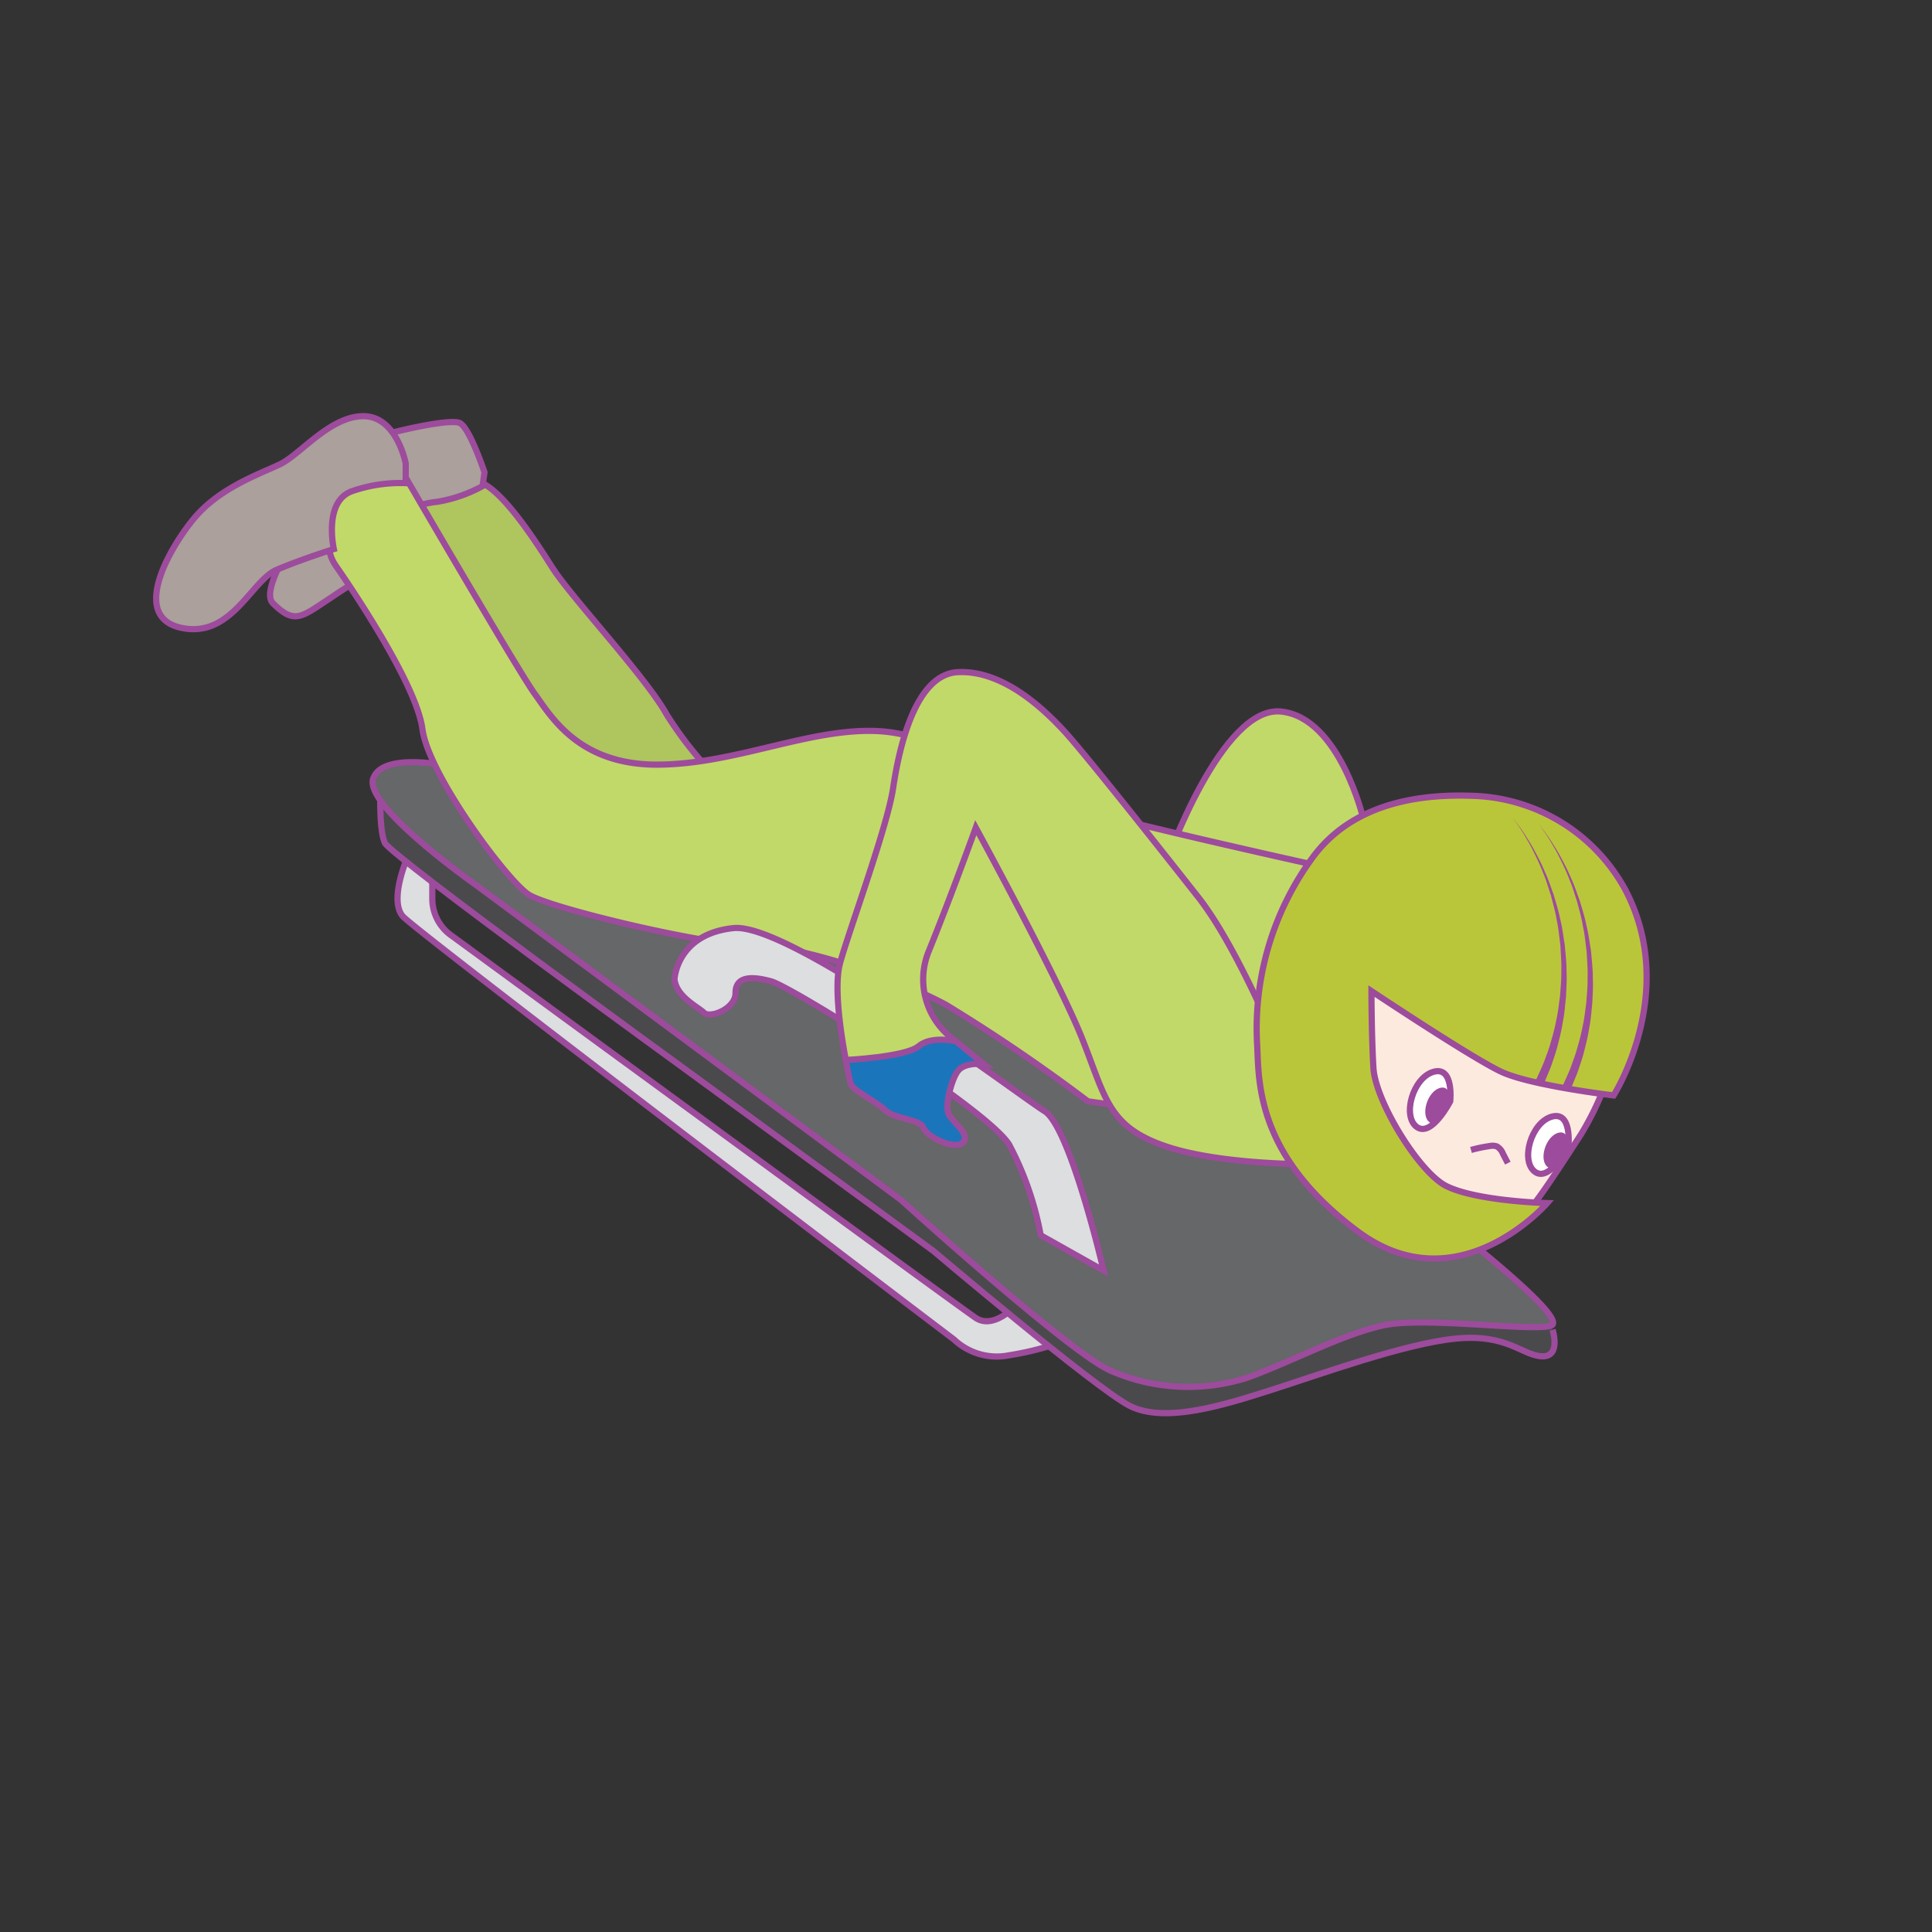 <svg id="word" xmlns="http://www.w3.org/2000/svg" viewBox="0 0 160 160"><rect x="0" y="0" width="160" height="160" fill="#333333" stroke="none"/><defs><style>.cls-1{fill:#dcdedf;}.cls-1,.cls-10,.cls-11,.cls-2,.cls-3,.cls-4,.cls-5,.cls-6,.cls-8,.cls-9{stroke:#9d4b9c;}.cls-1,.cls-10,.cls-11,.cls-2,.cls-3,.cls-4,.cls-5,.cls-6,.cls-7,.cls-8,.cls-9{stroke-miterlimit:10;stroke-width:0.514px;}.cls-2{fill:#4a4a4c;}.cls-3{fill:#c1d969;}.cls-4{fill:#afc55e;}.cls-5{fill:#aba09b;}.cls-6{fill:#656768;}.cls-7{fill:#1b75ba;stroke:#9c4c9c;}.cls-8{fill:#fdeadf;}.cls-9{fill:#bac639;}.cls-10{fill:none;}.cls-11{fill:#fff;}.cls-12{fill:#9d4b9c;}</style></defs><path class="cls-1" d="M33.683,71.153s-1.467,3.424-.326,4.728,45.655,35.057,45.655,35.057a5.164,5.164,0,0,0,4.565,1.3,24.418,24.418,0,0,0,4.892-1.3l-4.4-2.772s-1.793,1.956-3.261.978S37.433,77.512,37.433,77.512a3.722,3.722,0,0,1-1.63-3.1V71.479Z"/><path class="cls-2" d="M128.579,110.122s.734,2.283-.9,2.2-2.854-1.875-7.093-1.468-11.414,3.017-15.246,4.239-8.9,2.856-11.834,1.307S77.3,103.6,77.3,103.6L56.918,88.681S32.421,70.9,31.877,69.815s-.363-5.076-.363-5.076l7.614.544L128.416,109.8"/><path class="cls-3" d="M112.926,67.892s-1.956-8.479-6.848-8.968-9.457,12.392-9.457,12.392l16.631,2.609Z"/><path class="cls-4" d="M33.846,41.885s3.75-2.609,5.707-2.038,4.647,4.729,6.2,7.174,7.745,9.05,9.457,12.148a30.949,30.949,0,0,0,5.3,6.359l-8.723.9L37.107,49.793Z"/><path class="cls-5" d="M40.124,39.113s-1.223-3.668-2.038-4.076-5.626.734-6.849,1.141S20.8,48.163,22.6,49.956s2.364,1.142,4.728-.407a48.516,48.516,0,0,1,6.033-3.506c2.609-1.3-.082-3.587-.082-3.587a7.854,7.854,0,0,1,2.935-.9,11.83,11.83,0,0,0,3.751-1.3Z"/><path class="cls-6" d="M37.433,63.49s-5.707-1.3-6.522.978,8.479,8.8,8.479,8.8L74.609,99.361S88.8,112.242,92.056,113.546a16.056,16.056,0,0,0,11.413.49c3.914-1.468,7.5-3.424,10.925-4.24s12.229.489,14.022,0-8.8-8.641-8.8-8.641L48.684,66.424Z"/><path class="cls-3" d="M108.2,71.479S96.458,68.87,90.914,67.4s-12.392-6.522-18.1-6.848-11.9,2.771-18.425,2.771-8.8-4.076-10.11-5.869-10.6-17.773-10.6-17.773-5.054-.815-5.707,1.3-1.3,4.24-.163,5.87,6.685,9.783,7.175,13.534,7.011,12.555,8.8,13.7,14.838,4.239,18.751,4.239,11.9,2.772,15.816,4.892A141.516,141.516,0,0,1,90.1,91.208l18.262,2.609Z"/><path class="cls-1" d="M55.858,81.1s.163-3.75,4.892-4.239S84.392,90.719,86.512,92.024,91.4,105.231,91.4,105.231L86.186,102.3a26.045,26.045,0,0,0-2.609-7.5c-1.794-2.935-17.936-13.045-19.729-13.534s-2.935-.326-2.935.979-2.12,2.119-2.609,1.63S56.021,82.567,55.858,81.1Z"/><path class="cls-5" d="M33.6,38.38s-.734-3.914-3.506-3.914-5.218,3.18-6.93,3.995-5.054,1.957-7.174,4.566-5.136,8.071-.978,8.967,5.788-3.913,7.908-4.81,4.728-1.712,4.728-1.712-.9-3.994,1.549-4.81a12.166,12.166,0,0,1,4.4-.652Z"/><path class="cls-3" d="M99.067,74.088S90.1,62.674,88.142,60.555s-5.217-5.055-8.8-4.892-4.892,6.359-5.381,9.62-3.75,12.066-4.4,14.512.489,7.989.489,7.989a9.873,9.873,0,0,0,4.728,0,14.127,14.127,0,0,0,4.077-1.793,6.162,6.162,0,0,1-1.957-7.175c1.793-4.4,3.913-10.272,3.913-10.272s6.848,12.555,8.8,17.447,2.12,7.337,7.011,8.968,13.044,1.467,13.044,1.467S103.959,80.121,99.067,74.088Z"/><path class="cls-7" d="M79.175,86.235l2.282,1.875s-1.549-.163-2.119.571S78.2,91.7,78.6,92.35s1.794,1.63,1.141,2.282-3.016-.489-3.261-1.222-2.446-.734-3.179-1.468-2.691-1.63-2.854-2.2-.407-1.957-.407-1.957,4.973-.244,6.033-1.141S79.175,86.235,79.175,86.235Z"/><path class="cls-8" d="M112.725,79.694s7.614,5.62,11.058,6.526a92.891,92.891,0,0,1,9.245,3.354,24.692,24.692,0,0,1-2.085,4.35c-1.178,1.813-3.9,6.073-4.441,6.345s-4.713.453-5.257,0-6.8-4.8-8.157-7.8S112.725,79.694,112.725,79.694Z"/><path class="cls-9" d="M134.569,73.622a14.9,14.9,0,0,0-12.023-7.687c-8.478-.489-12.065,2.772-13.7,4.892a23.944,23.944,0,0,0-4.728,15.816c.137,3.095,0,9.131,8.315,15.327s15.7-2.335,15.7-2.335-5.818-.145-8.359-1.415c-2.246-1.123-5.87-7.012-6.033-9.784s-.163-6.359-.163-6.359,8.315,5.544,10.761,6.686,9.294,1.956,9.294,1.956S139.1,82.142,134.569,73.622Z"/><path class="cls-10" d="M121.822,95.236a11.792,11.792,0,0,1,1.546-.324,1.1,1.1,0,0,1,.59.029,1.164,1.164,0,0,1,.5.586l.414.8"/><path class="cls-11" d="M120.1,91.208s.326-2.935-1.386-2.445-2.609,3.668-1.386,4.565S120.1,91.208,120.1,91.208Z"/><path class="cls-12" d="M120.106,91.621s.2-1.824-.861-1.52-1.621,2.28-.861,2.837S120.106,91.621,120.106,91.621Z"/><path class="cls-11" d="M129.889,94.925s.327-2.935-1.385-2.446-2.609,3.668-1.386,4.565S129.889,94.925,129.889,94.925Z"/><path class="cls-12" d="M129.9,95.337s.2-1.823-.862-1.52-1.62,2.28-.861,2.837S129.9,95.337,129.9,95.337Z"/><path class="cls-12" d="M127.22,89.408l.409-.906a9.967,9.967,0,0,0,.415-1.043,12.491,12.491,0,0,0,.45-1.378A16.115,16.115,0,0,0,128.9,84.4c.139-.6.2-1.244.294-1.906.046-.669.12-1.359.106-2.065.027-.705-.041-1.419-.076-2.136-.093-.71-.155-1.427-.308-2.118-.113-.7-.31-1.368-.476-2.022-.213-.638-.39-1.269-.636-1.837a16.532,16.532,0,0,0-.708-1.594,13.243,13.243,0,0,0-.7-1.3,10.435,10.435,0,0,0-.605-.965l-.564-.818.589.8a10.28,10.28,0,0,1,.637.948,13.112,13.112,0,0,1,.745,1.281,16.6,16.6,0,0,1,.764,1.582c.266.565.464,1.195.7,1.834.189.654.409,1.325.546,2.029.177.7.262,1.42.379,2.14.06.726.151,1.452.146,2.171.037.719-.016,1.426-.042,2.111-.075.68-.117,1.345-.24,1.963a16.992,16.992,0,0,1-.365,1.737,13.156,13.156,0,0,1-.424,1.447,10.567,10.567,0,0,1-.4,1.089l-.38.919Z"/><path class="cls-12" d="M129.4,89.952l.409-.906A9.952,9.952,0,0,0,130.22,88a12.929,12.929,0,0,0,.45-1.378,16.122,16.122,0,0,0,.407-1.677c.139-.6.2-1.244.294-1.907.047-.668.12-1.358.106-2.064.027-.7-.04-1.419-.076-2.136-.093-.71-.155-1.427-.308-2.118-.113-.7-.309-1.368-.476-2.022-.213-.638-.39-1.269-.635-1.837a16.529,16.529,0,0,0-.709-1.594,13.129,13.129,0,0,0-.7-1.3,10.3,10.3,0,0,0-.605-.965l-.564-.819.59.8a10.358,10.358,0,0,1,.636.948,13.107,13.107,0,0,1,.746,1.281,16.6,16.6,0,0,1,.763,1.582c.266.565.464,1.2.7,1.834.189.654.409,1.325.546,2.029.177.7.263,1.42.38,2.14.059.726.15,1.451.145,2.171.037.719-.015,1.425-.042,2.111-.075.68-.117,1.345-.24,1.963a16.707,16.707,0,0,1-.365,1.736,13.186,13.186,0,0,1-.423,1.448,10.544,10.544,0,0,1-.4,1.089l-.38.919Z"/></svg>